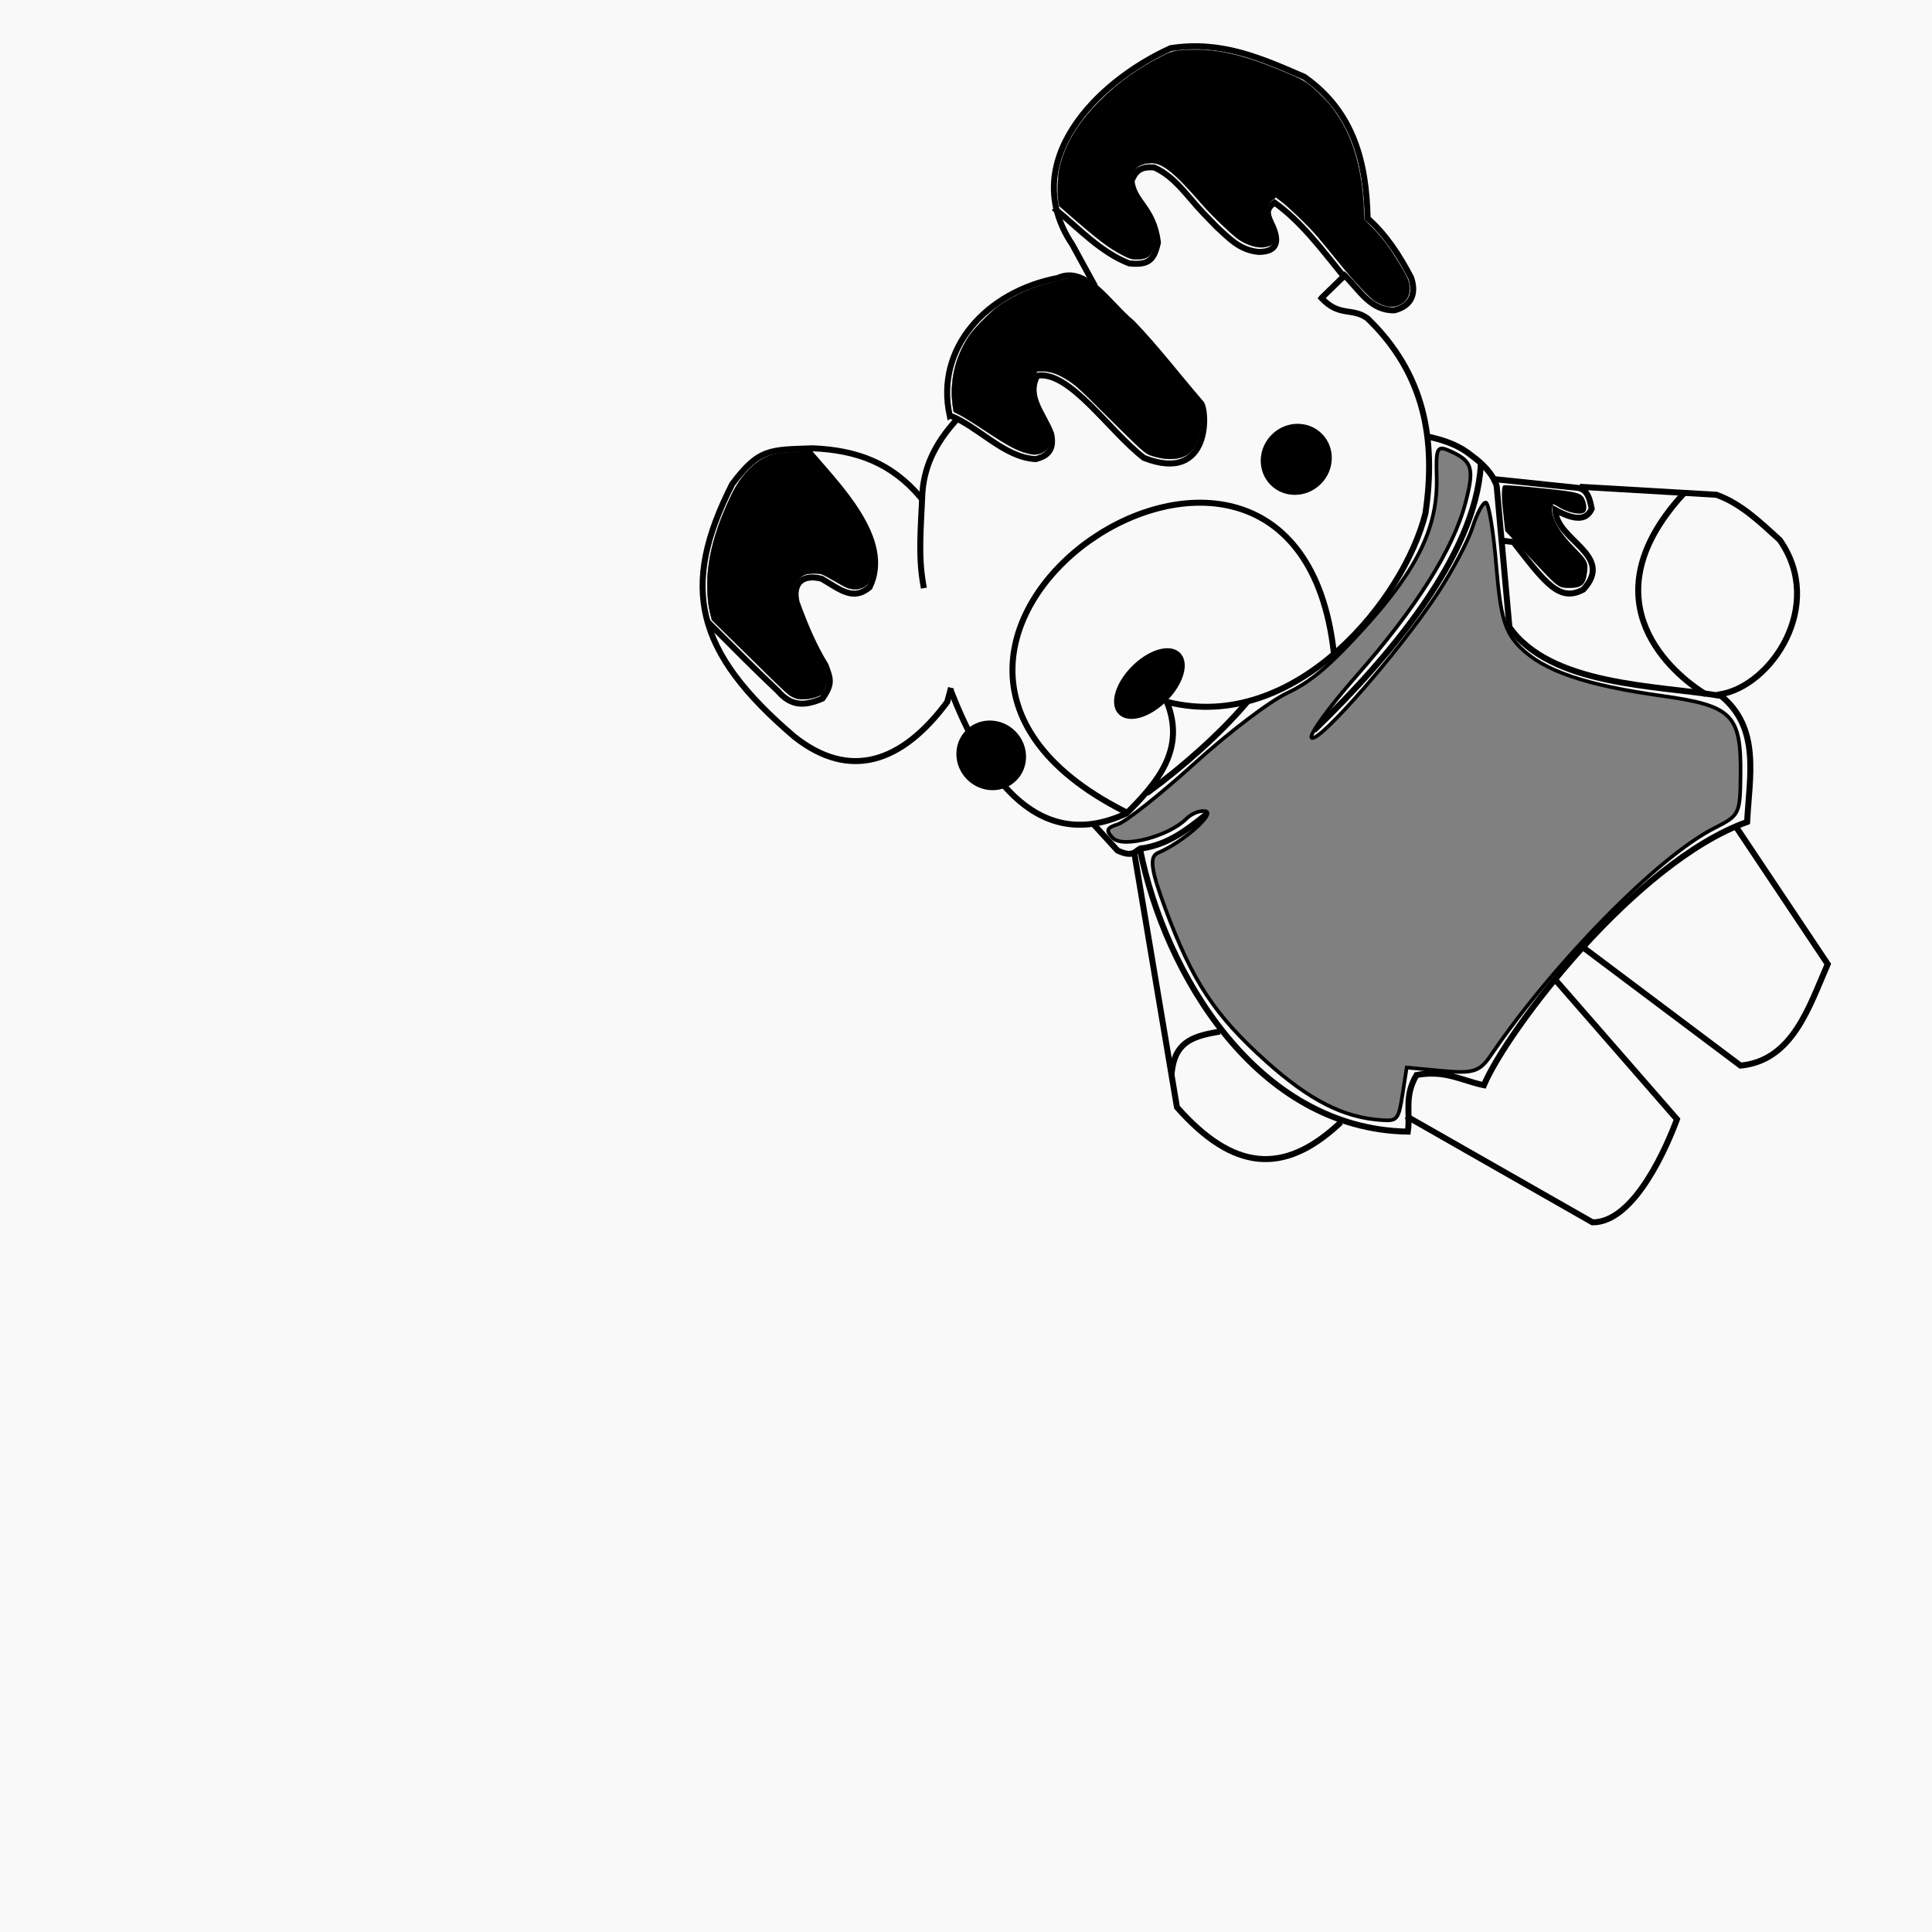 <?xml version="1.0" encoding="UTF-8" standalone="no"?>
<!-- Created with Inkscape (http://www.inkscape.org/) -->

<svg
   width="72"
   height="72"
   viewBox="0 0 72 72"
   version="1.1"
   id="svg1"
   inkscape:version="1.3.2 (091e20e, 2023-11-25, custom)"
   sodipodi:docname="HoneyBear.svg"
   xmlns:inkscape="http://www.inkscape.org/namespaces/inkscape"
   xmlns:sodipodi="http://sodipodi.sourceforge.net/DTD/sodipodi-0.dtd"
   xmlns="http://www.w3.org/2000/svg"
   xmlns:svg="http://www.w3.org/2000/svg">
  <sodipodi:namedview
     id="namedview1"
     pagecolor="#ffffff"
     bordercolor="#000000"
     borderopacity="0.25"
     inkscape:showpageshadow="2"
     inkscape:pageopacity="0.0"
     inkscape:pagecheckerboard="0"
     inkscape:deskcolor="#d1d1d1"
     inkscape:document-units="px"
     inkscape:zoom="7.4057897"
     inkscape:cx="85.203608"
     inkscape:cy="44.222158"
     inkscape:window-width="1920"
     inkscape:window-height="1017"
     inkscape:window-x="-8"
     inkscape:window-y="-8"
     inkscape:window-maximized="1"
     inkscape:current-layer="layer1" />
  <defs
     id="defs1" />
  <g
     inkscape:label="Layer 1"
     inkscape:groupmode="layer"
     id="layer1">
    <rect
       style="fill:#f9f9f9;stroke-width:0.496;stroke-linecap:round;stroke-linejoin:round"
       id="rect1"
       width="72"
       height="72"
       x="0"
       y="5.9394146e-08" />
    <g
       id="g60"
       inkscape:label="Honey Bear"
       transform="matrix(0.418,-0.418,0.418,0.418,-57.751,75.627)">
      <path
         style="fill:none;stroke:#000000;stroke-width:0.378;stroke-linecap:square;stroke-dasharray:none;stroke-opacity:1"
         d="m 171.115,51.767 -0.646,0.369 c -4.764,0.697 -7.843,-0.861 -8.357,-5.264 -0.653,-8.206 1.552,-11.781 8.496,-14.036 2.81,-0.413 3.229,0.189 5.171,1.985 1.94,2.103 2.856,4.223 2.632,6.972"
         id="path61"
         sodipodi:nodetypes="cccccc" />
      <path
         style="fill:none;stroke:#000000;stroke-width:0.378;stroke-linecap:square;stroke-dasharray:none;stroke-opacity:1"
         d="m 174.619,45.865 c 1.014,-1.469 2.312,-2.553 3.808,-3.919 1.442,-1.382 3.102,-1.865 4.95,-1.971"
         id="path62"
         sodipodi:nodetypes="ccc" />
      <path
         style="fill:none;stroke:#000000;stroke-width:0.378;stroke-linecap:square;stroke-dasharray:none;stroke-opacity:1"
         d="m 183.358,39.469 c 0.799,1.811 0.547,4.308 1.893,5.789 0.602,0.342 1.204,0.486 1.806,-0.435 0.562,-1.21 0.52,-2.772 1.98,-3.221 1.67,1.216 0.736,5.623 1.088,8.422 1.853,4.232 5.049,0.593 4.984,0.065 0.148,-2.078 0.46,-4.393 0.501,-6.616 -0.19,-1.902 0.532,-4.626 -1.306,-5.31 -3.79,-2.577 -8.601,-2.342 -10.947,1.306 z"
         id="path78"
         sodipodi:nodetypes="cccccccccc"
         inkscape:label="path78" />
      <path
         style="display:inline;fill:none;stroke:#000000;stroke-width:0.499;stroke-linecap:square;stroke-dasharray:none;stroke-opacity:1"
         d="m 220.306,73.858 c 8.371,0.134 19.534,-0.78 25.154,-5.777"
         id="path94"
         sodipodi:nodetypes="cc"
         transform="matrix(0.758,0,0,0.758,18.748,13.767)" />
      <path
         style="display:inline;fill:none;stroke:#000000;stroke-width:0.499;stroke-linecap:square;stroke-dasharray:none;stroke-opacity:1"
         d="m 206.764,67.751 c 3.418,0.521 7.506,0.794 10.947,0.513"
         id="path95"
         sodipodi:nodetypes="cc"
         transform="matrix(0.758,0,0,0.758,18.748,13.767)" />
      <path
         style="display:inline;fill:none;stroke:#000000;stroke-width:0.499;stroke-linecap:square;stroke-dasharray:none;stroke-opacity:1"
         d="m 208.887,72.472 c -2.236,-0.237 -4.089,-0.49 -5.875,-1.789"
         id="path96"
         sodipodi:nodetypes="cc"
         transform="matrix(0.758,0,0,0.758,18.748,13.767)" />
      <path
         style="display:inline;fill:none;stroke:#000000;stroke-width:0.499;stroke-linecap:square;stroke-dasharray:none;stroke-opacity:1"
         d="m 245.175,94.548 c -0.6,-2.678 -1.687,-12.265 10.398,-12.869"
         id="path89"
         sodipodi:nodetypes="cc"
         transform="matrix(0.758,0,0,0.758,18.748,13.767)" />
      <path
         style="display:inline;fill:none;stroke:#000000;stroke-width:0.499;stroke-linecap:square;stroke-dasharray:none;stroke-opacity:1"
         d="m 223.179,102.782 2.258,15.872 c 3.368,2.783 7.51,0.563 11.098,-0.839 l 2.645,-13.291"
         id="path90"
         sodipodi:nodetypes="cccc"
         transform="matrix(0.758,0,0,0.758,18.748,13.767)" />
      <path
         style="display:inline;fill:none;stroke:#000000;stroke-width:0.499;stroke-linecap:square;stroke-dasharray:none;stroke-opacity:1"
         d="m 244.177,63.49 c 0.691,1.114 1.198,2.215 1.32,3.481 0.174,1.105 0.186,2.28 -0.3,3.24 l -7.561,9.061 c -1.052,5.888 5.236,12.077 8.401,16.502 0.424,4.237 -3.109,6.433 -5.881,8.941 -8.936,-4.225 -26.286,-1.894 -30.965,0 -1.016,-1.535 -1.344,-3.168 -3.361,-4.561 -2.001,0.508 -2.572,1.874 -3.841,2.82 -8.737,-9.036 -4.994,-23.614 0.872,-32.38 -0.359,-0.173 -0.917,0.165 -1.412,-1.225 l 0.12,-2.7"
         id="path86"
         sodipodi:nodetypes="cccccccccccc"
         transform="matrix(0.758,0,0,0.758,18.748,13.767)" />
      <path
         style="display:inline;fill:none;stroke:#000000;stroke-width:0.499;stroke-linecap:square;stroke-dasharray:none;stroke-opacity:1"
         d="m 242.334,73.826 0.539,0.685 c -0.556,4.398 -0.82,6.266 1.322,6.903 3.924,-0.164 1.253,-4.533 3.035,-6.315 0.598,2.045 1.368,2.374 2.203,2.056 0.429,-0.645 0.884,-1.321 0.441,-2.007 l -4.406,-5.434"
         id="path87"
         sodipodi:nodetypes="ccccccc"
         transform="matrix(0.758,0,0,0.758,18.748,13.767)" />
      <path
         style="fill:none;stroke:#000000;stroke-width:0.378;stroke-linecap:square;stroke-dasharray:none;stroke-opacity:1"
         d="m 163.371,38.021 c -0.002,2.091 -0.015,4.002 0.044,6.092 -0.085,1.193 0.427,1.824 1.653,2.308 1.122,-0.201 1.236,-0.508 1.619,-1.343 0.311,-1.313 0.812,-2.584 1.516,-4.099 0.697,-1.097 1.571,-0.955 2.17,0.069 0.35,1.374 0.422,2.393 1.757,2.514 3.178,-1.097 3.098,-6.048 3.341,-8.818"
         id="path79"
         sodipodi:nodetypes="cccccccc" />
      <path
         style="display:inline;fill:none;stroke:#000000;stroke-width:0.499;stroke-linecap:square;stroke-dasharray:none;stroke-opacity:1"
         d="m 233.387,34.613 1.039,-3.542 c 1.589,-8.059 10.968,-8.171 17.34,-5.762 3.422,2.513 4.707,5.846 6.167,9.544 0.868,4.964 -1.385,8.693 -4.597,12.044 0.126,2.084 -0.316,4.085 -0.931,6.051 -0.747,1.491 -1.866,1.562 -2.909,0.931 -1.413,-1.359 -0.872,-3.156 -0.872,-4.971 l -2.502,-0.033"
         id="path80"
         transform="matrix(0.758,0,0,0.758,18.748,13.767)"
         sodipodi:nodetypes="ccccccccc" />
      <path
         style="fill:none;stroke:#000000;stroke-width:0.378;stroke-linecap:square;stroke-dasharray:none;stroke-opacity:1"
         d="m 205.167,50.836 c -0.057,1.624 0.954,1.747 1.143,2.932 0.091,5.028 -2.351,8.483 -6.112,11.28 -4.808,2.882 -15.31,3.932 -19.677,-2.733 l -0.248,-0.398 c -1.267,2.971 -4.008,3.18 -6.758,3.18 -6.174,-2.23 -4.37,-8.716 -2.41,-13.223"
         id="path82"
         sodipodi:nodetypes="ccccccc" />
      <path
         style="fill:none;stroke:#000000;stroke-width:0.378;stroke-linecap:square;stroke-dasharray:none;stroke-opacity:1"
         d="m 207.128,50.795 c 0.213,-2.076 0.544,-4.268 0.2,-6.33 -0.634,-0.101 -0.827,0.132 -1.044,0.711 -0.416,1.273 -1.016,1.625 -1.866,0.777 -0.78,-0.944 -0.7,-1.945 -0.755,-2.999 l 0.022,-1.199 c 0.024,-1.417 0.365,-2.889 -0.155,-4.22 -0.5,-0.582 -0.925,-0.722 -1.621,-0.4 -0.846,1.059 -0.188,2.149 -1.555,3.909 -0.929,0.597 -1.421,0.639 -2.221,-0.355 -0.768,-1.774 -0.681,-3.756 -0.866,-5.642"
         id="path81"
         sodipodi:nodetypes="ccccccccccc" />
      <path
         style="fill:none;stroke:#000000;stroke-width:0.378;stroke-linecap:square;stroke-dasharray:none;stroke-opacity:1"
         d="m 173.485,64.867 c -7.182,-22.093 30.019,-14.83 16.456,2.263"
         id="path83"
         sodipodi:nodetypes="cc" />
      <ellipse
         style="fill:#000000;fill-opacity:1;stroke:#000000;stroke-width:0.378;stroke-linecap:square;stroke-dasharray:none;stroke-opacity:1"
         id="path84"
         cx="196.851"
         cy="56.878"
         rx="2.095"
         ry="2.006" />
      <ellipse
         style="fill:#000000;fill-opacity:1;stroke:#000000;stroke-width:0.378;stroke-linecap:square;stroke-dasharray:none;stroke-opacity:1"
         id="path85"
         cx="170.057"
         cy="56.476"
         rx="1.962"
         ry="2.051" />
      <path
         style="display:inline;fill:none;stroke:#000000;stroke-width:0.499;stroke-linecap:square;stroke-dasharray:none;stroke-opacity:1"
         d="m 250.187,75.346 7.404,8.323 c 0.946,2.004 0.956,4.218 1.065,6.388 -1.15,6.545 -9.094,8.084 -12.582,5.565"
         id="path88"
         sodipodi:nodetypes="cccc"
         transform="matrix(0.758,0,0,0.758,18.748,13.767)" />
      <path
         style="fill:none;stroke:#000000;stroke-width:0.378;stroke-linecap:square;stroke-dasharray:none;stroke-opacity:1"
         d="m 172.526,91.243 3.519,12.856 c 1.908,1.915 6.896,-0.161 8.359,-0.831 l 0.782,-11.438"
         id="path91"
         sodipodi:nodetypes="cccc"
         inkscape:label="path91" />
      <path
         style="fill:none;stroke:#000000;stroke-width:0.378;stroke-linecap:square;stroke-dasharray:none;stroke-opacity:1"
         d="m 171.988,67.34 -9.336,13.1 c -0.336,5.37 1.738,7.779 6.452,7.968"
         id="path92"
         sodipodi:nodetypes="ccc" />
      <path
         style="fill:none;stroke:#000000;stroke-width:0.378;stroke-linecap:square;stroke-dasharray:none;stroke-opacity:1"
         d="m 164,78.632 c 1.418,-1.133 2.437,-0.71 3.785,0.244"
         id="path93"
         sodipodi:nodetypes="cc" />
      <ellipse
         style="fill:#000000;fill-opacity:1;stroke:#000000;stroke-width:0.378;stroke-linecap:square;stroke-dasharray:none;stroke-opacity:1"
         id="path97"
         cx="180.309"
         cy="60.327"
         rx="2.544"
         ry="1.359" />
      <path
         style="fill:#000000;fill-opacity:1;stroke:#000000;stroke-width:0.03;stroke-linecap:square;stroke-dasharray:none;stroke-opacity:1"
         d="m 192.699,42.588 c -0.298,-0.147 -0.589,-0.356 -0.834,-0.598 -0.32,-0.317 -0.395,-0.435 -0.508,-0.796 -0.129,-0.413 -0.133,-0.537 -0.168,-4.833 l -0.036,-4.409 0.224,-0.376 c 0.39,-0.655 0.9,-1.292 1.564,-1.954 1.6,-1.596 3.827,-2.874 6.782,-3.894 1.677,-0.578 3.379,-0.597 4.489,-0.05 0.523,0.258 0.906,0.541 1.742,1.284 l 0.643,0.572 -0.136,1.853 c -0.162,2.197 -0.272,3.13 -0.512,4.339 -0.519,2.614 -1.509,4.284 -2.997,5.058 -0.425,0.221 -0.53,0.252 -0.738,0.219 -0.525,-0.084 -0.984,-0.458 -1.222,-0.998 -0.065,-0.146 -0.221,-0.67 -0.348,-1.164 -0.127,-0.494 -0.28,-0.993 -0.339,-1.108 -0.148,-0.287 -0.683,-0.807 -0.979,-0.952 -0.332,-0.163 -0.95,-0.163 -1.283,0 -0.353,0.173 -0.846,0.69 -1.056,1.107 -0.603,1.197 -1.404,3.266 -1.784,4.612 -0.291,1.03 -0.598,1.65 -0.939,1.897 -0.197,0.143 -0.907,0.42 -1.069,0.418 -0.022,-3.05e-4 -0.246,-0.102 -0.497,-0.227 z"
         id="path98"
         transform="matrix(0.758,0,0,0.758,18.748,13.767)" />
      <path
         style="fill:#000000;fill-opacity:1;stroke:#000000;stroke-width:0.03;stroke-linecap:square;stroke-dasharray:none;stroke-opacity:1"
         d="m 228.873,50.203 c -0.837,-0.169 -1.641,-0.928 -2.232,-2.105 -0.223,-0.444 -0.244,-0.846 -0.256,-4.794 -0.011,-3.628 -0.024,-3.851 -0.282,-4.856 -0.178,-0.691 -0.436,-1.193 -0.835,-1.624 -0.321,-0.347 -0.36,-0.37 -0.557,-0.338 -0.641,0.104 -1.428,0.794 -1.802,1.581 -0.116,0.244 -0.363,0.924 -0.55,1.512 -0.445,1.402 -0.744,1.861 -1.309,2.012 -0.434,0.116 -1.032,-0.133 -1.333,-0.555 -0.582,-0.813 -0.887,-1.739 -1.365,-4.137 -0.198,-0.995 -0.445,-2.069 -0.549,-2.386 l -0.189,-0.576 0.155,-0.218 c 0.972,-1.367 2.383,-2.433 3.948,-2.985 1.084,-0.382 1.659,-0.47 3.077,-0.468 0.978,0.001 1.413,0.027 1.832,0.11 1.612,0.319 3.159,0.932 4.489,1.779 0.218,0.139 0.526,0.315 0.684,0.391 0.406,0.195 0.765,0.569 0.969,1.006 0.32,0.687 0.359,1.148 0.365,4.269 0.005,2.998 -0.016,3.42 -0.363,7.176 -0.099,1.068 -0.198,2.175 -0.222,2.46 -0.055,0.679 -0.168,0.891 -0.816,1.527 -0.962,0.945 -2.009,1.391 -2.86,1.219 z"
         id="path99"
         transform="matrix(0.758,0,0,0.758,18.748,13.767)" />
      <path
         style="fill:#000000;fill-opacity:1;stroke:#000000;stroke-width:0.03;stroke-linecap:square;stroke-dasharray:none;stroke-opacity:1"
         d="m 250.34,53.929 c -0.731,-0.181 -1.182,-0.705 -1.429,-1.663 -0.142,-0.55 -0.077,-2.476 0.156,-4.626 0.1,-0.924 0.215,-2.111 0.255,-2.637 0.084,-1.107 0.046,-3.417 -0.07,-4.211 l -0.077,-0.527 -0.341,-0.035 c -0.597,-0.062 -1.026,0.114 -1.278,0.525 -0.067,0.109 -0.224,0.459 -0.349,0.778 -0.276,0.702 -0.52,1.074 -0.79,1.203 -0.246,0.117 -0.402,0.083 -0.79,-0.174 -0.496,-0.329 -0.936,-1.11 -1.112,-1.976 -0.126,-0.619 -0.176,-3.078 -0.088,-4.306 0.241,-3.369 0.111,-4.666 -0.537,-5.332 -0.157,-0.161 -0.43,-0.364 -0.607,-0.451 -0.283,-0.138 -0.377,-0.154 -0.763,-0.127 -0.659,0.045 -0.916,0.174 -1.175,0.587 -0.264,0.421 -0.409,0.875 -0.579,1.811 -0.218,1.2 -0.488,1.907 -1.032,2.709 -0.192,0.282 -0.316,0.39 -0.637,0.553 -0.755,0.383 -1.168,0.305 -1.788,-0.341 -0.283,-0.294 -0.342,-0.404 -0.538,-1.009 -0.397,-1.22 -0.552,-2.343 -0.774,-5.593 l -0.072,-1.053 0.174,-0.26 c 0.291,-0.435 1.432,-1.53 1.95,-1.87 1.705,-1.121 3.795,-1.66 6.444,-1.661 2.176,-8.9e-4 4.184,0.331 6.35,1.049 0.862,0.286 1.093,0.437 2.031,1.328 1.731,1.643 2.902,3.594 4.375,7.288 0.489,1.227 0.565,1.633 0.568,3.043 0.002,0.974 -0.018,1.18 -0.203,2.138 -0.446,2.307 -1.828,4.745 -4.035,7.121 l -0.515,0.555 -0.006,0.942 c -0.004,0.612 -0.051,1.25 -0.135,1.822 -0.148,1.012 -0.603,2.864 -0.818,3.334 -0.368,0.804 -1.081,1.235 -1.765,1.066 z"
         id="path100"
         transform="matrix(0.758,0,0,0.758,18.748,13.767)" />
      <path
         style="fill:#000000;fill-opacity:1;stroke:#000000;stroke-width:0.122;stroke-linecap:square;stroke-dasharray:none;stroke-opacity:1"
         d="m 243.482,80.436 c -0.6,-0.6 -0.607,-0.654 -0.493,-3.825 l 0.116,-3.216 1.15,-1.433 c 0.632,-0.788 1.245,-1.375 1.361,-1.303 0.116,0.072 1.093,1.22 2.171,2.551 1.826,2.254 1.941,2.464 1.675,3.047 -0.157,0.344 -0.43,0.626 -0.607,0.626 -0.395,0 -0.976,-0.864 -1.203,-1.786 -0.16,-0.652 -0.19,-0.665 -0.627,-0.269 -0.614,0.556 -0.948,1.854 -0.95,3.691 -0.001,1.342 -0.074,1.57 -0.647,2.02 -0.838,0.659 -1.204,0.64 -1.945,-0.101 z"
         id="path102"
         transform="matrix(0.758,0,0,0.758,18.748,13.767)" />
      <path
         style="fill:#808080;fill-opacity:1;stroke:#000000;stroke-width:0.303;stroke-linecap:square;stroke-dasharray:none;stroke-opacity:1"
         d="m 207.591,101.429 -1.9,-2.292 -1.824,1.334 c -1.707,1.248 -1.881,1.268 -2.726,0.303 -2.11,-2.409 -3.088,-5.402 -3.353,-10.264 -0.312,-5.721 0.367,-9.039 3.048,-14.895 1.444,-3.155 2.11,-4.028 2.845,-3.73 2.046,0.829 5.705,1.08 5.261,0.362 -0.237,-0.384 -0.952,-0.699 -1.588,-0.699 -2.049,0 -5.442,-1.973 -5.442,-3.165 0,-0.89 0.224,-1.002 1.085,-0.541 0.597,0.319 4.212,0.737 8.034,0.928 3.959,0.198 8.123,0.767 9.677,1.322 2.059,0.735 4.141,0.903 8.489,0.683 6.562,-0.332 10.173,-1.618 13.02,-4.637 1.6,-1.697 1.851,-1.79 2.231,-0.828 0.794,2.01 0.522,2.544 -2.072,4.064 -3.438,2.015 -9.093,3.298 -16.666,3.781 -3.418,0.218 -6.215,0.665 -6.215,0.994 0,0.762 10.326,0.061 15.861,-1.076 2.221,-0.456 4.906,-1.279 5.968,-1.828 1.062,-0.549 2.072,-0.857 2.244,-0.685 0.173,0.173 -1.217,2.118 -3.088,4.324 -2.769,3.264 -3.402,4.419 -3.402,6.209 0,2.78 1.594,6.037 5.474,11.186 3.578,4.748 3.573,5.778 -0.046,9.312 -2.31,2.255 -2.414,2.29 -4.653,1.557 -4.973,-1.629 -17.343,-1.523 -26.544,0.227 -1.562,0.297 -2.087,0.022 -3.719,-1.946 z"
         id="path103"
         transform="matrix(0.758,0,0,0.758,18.748,13.767)" />
    </g>
  </g>
</svg>
